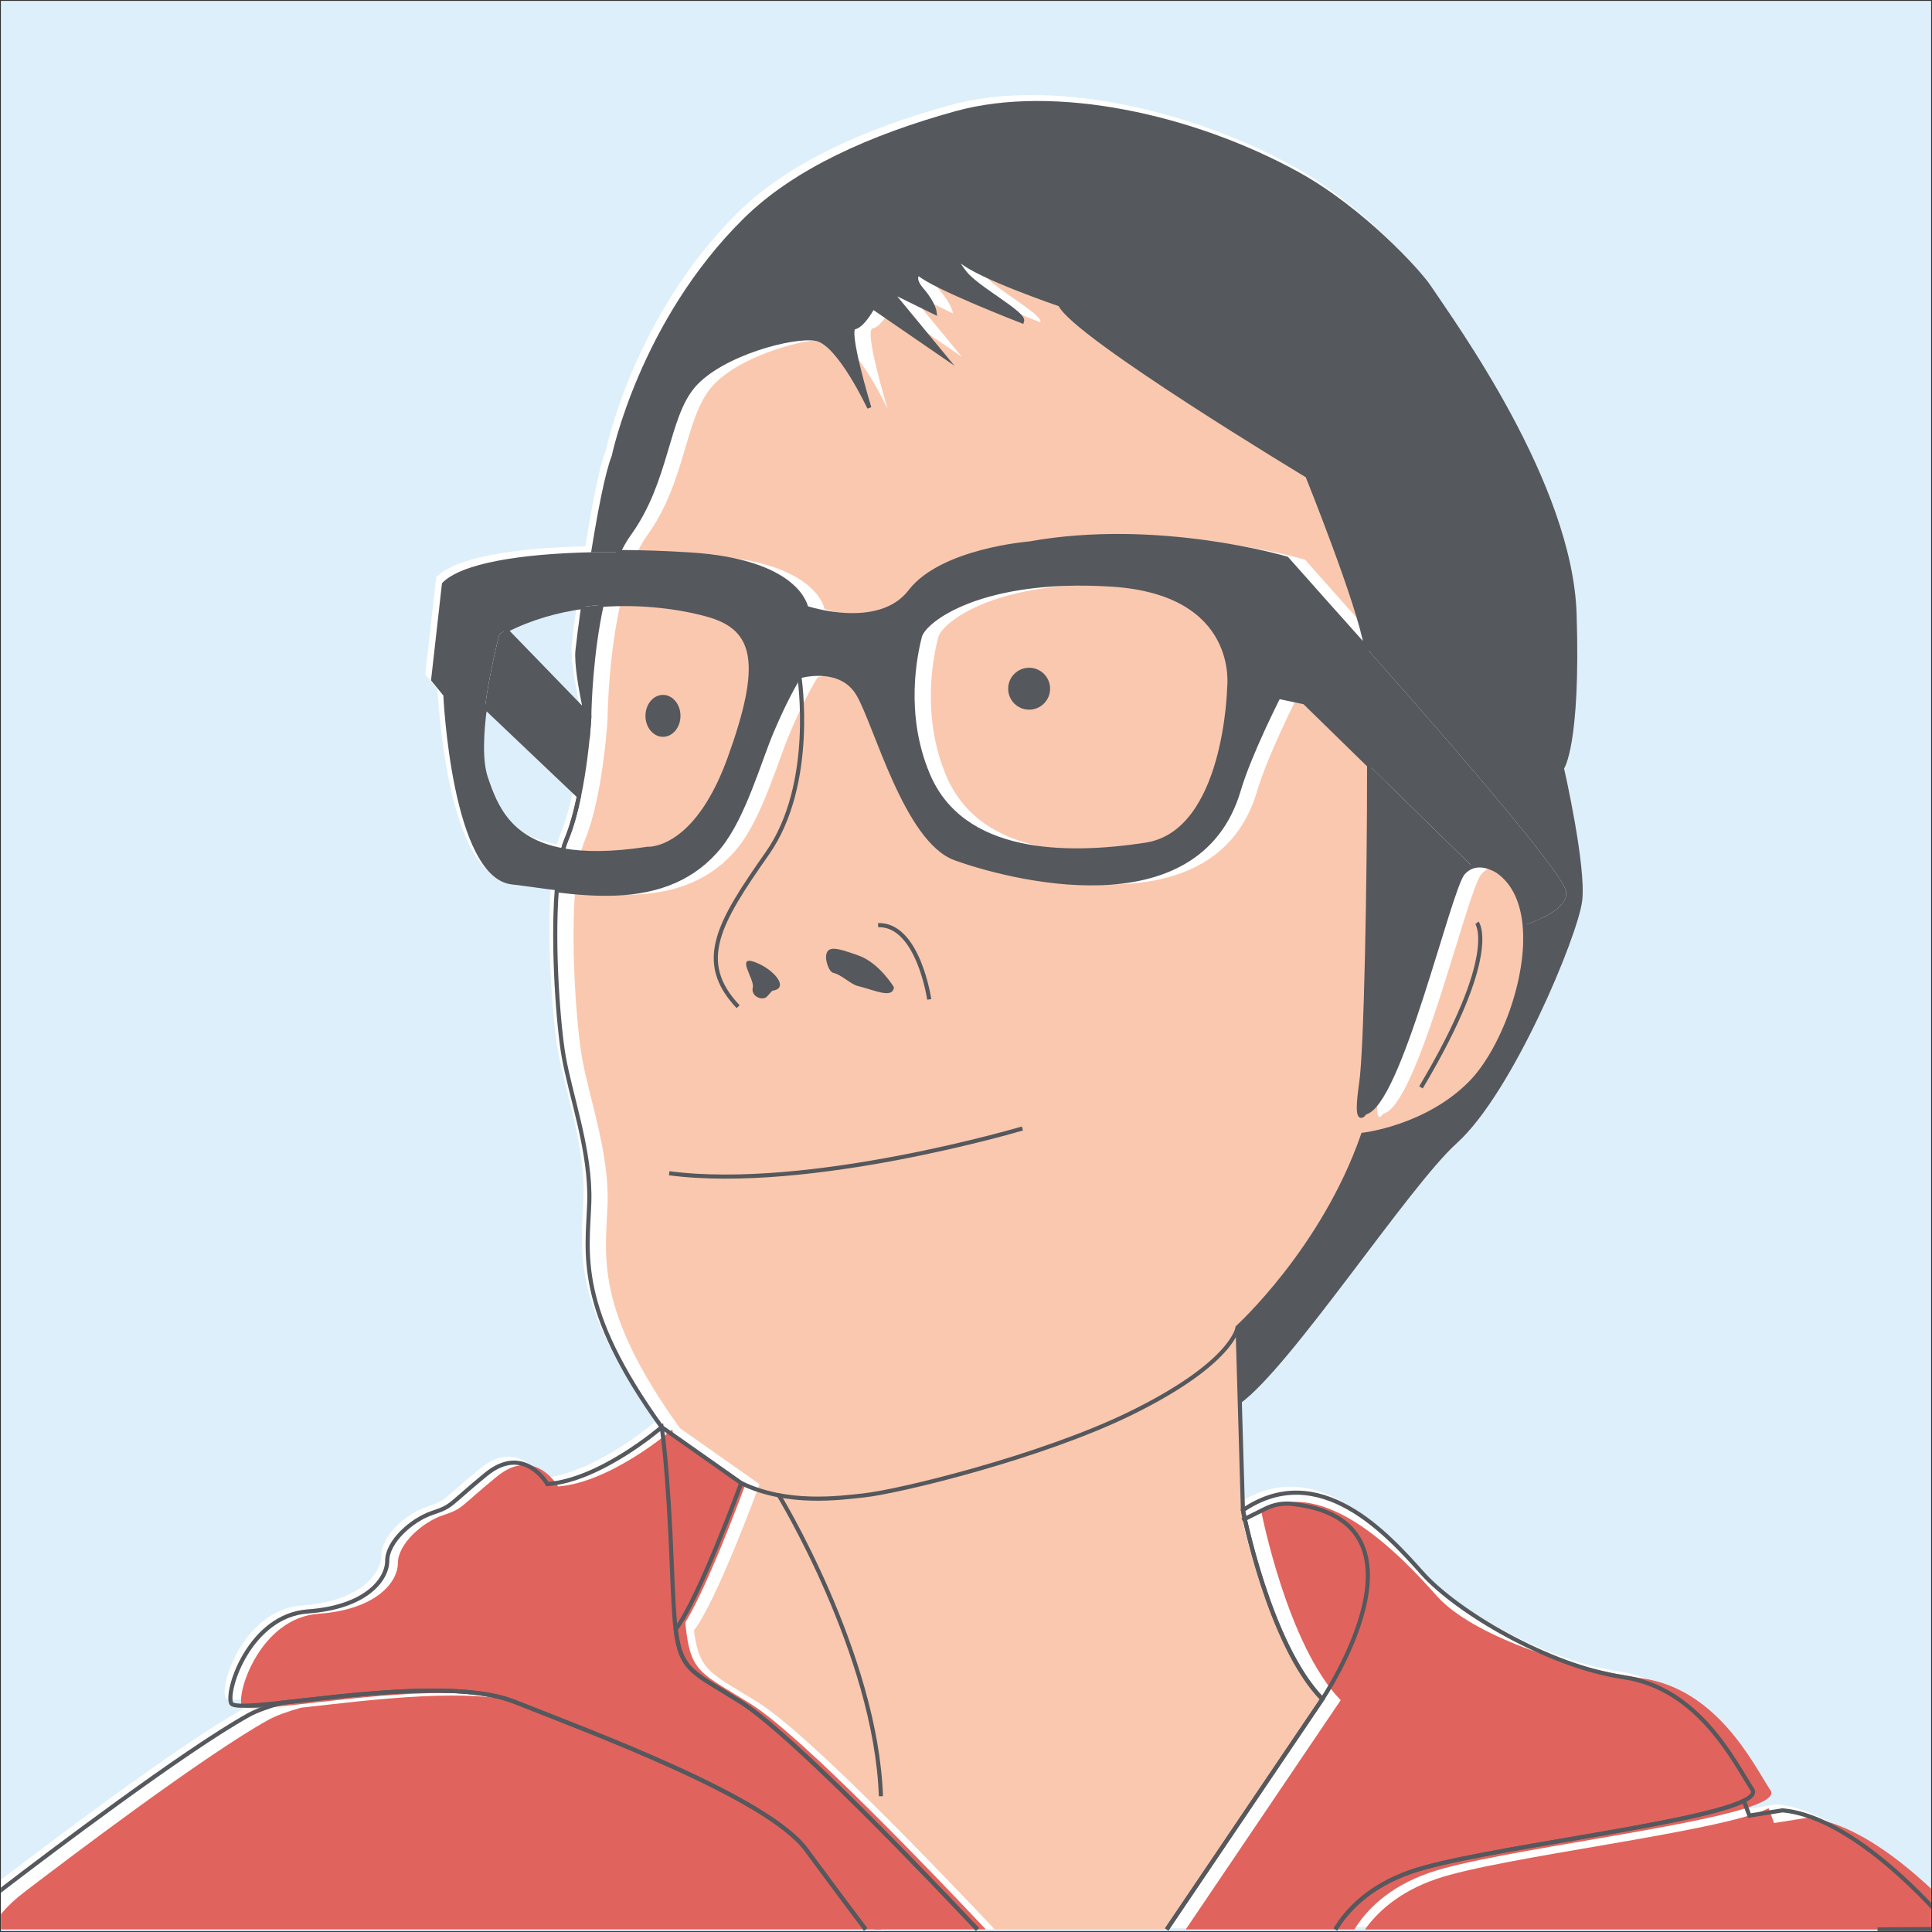 <?xml version="1.0" encoding="utf-8"?>
<!-- Generator: Adobe Illustrator 24.0.3, SVG Export Plug-In . SVG Version: 6.00 Build 0)  -->
<svg version="1.1" id="Layer_1" xmlns="http://www.w3.org/2000/svg" xmlns:xlink="http://www.w3.org/1999/xlink" x="0px" y="0px"
	 viewBox="0 0 800 800" style="enable-background:new 0 0 800 800;" xml:space="preserve">
<rect x="0" y="0" width="800" height="800" fill="#333333" stroke="none"/>
<style type="text/css">
	.st0{clip-path:url(#SVGID_2_);fill:#F6C65D;}
	.st1{clip-path:url(#SVGID_2_);}
	.st2{fill:none;stroke:#55585C;stroke-width:1.709;stroke-miterlimit:10;}
	.st3{fill:#FFFFFF;}
	.st4{fill:#245486;}
	.st5{fill:#D2956C;}
	.st6{fill:#55585C;}
	.st7{clip-path:url(#SVGID_4_);fill:#E1635D;}
	.st8{clip-path:url(#SVGID_4_);}
	.st9{fill:#806A57;}
	.st10{fill:#F9E3D9;}
	.st11{clip-path:url(#SVGID_4_);fill:#FFFFFF;}
	.st12{clip-path:url(#SVGID_6_);fill:#DDEFFA;}
	.st13{clip-path:url(#SVGID_6_);}
	.st14{fill:#E1635D;}
	.st15{fill:#FAC8AF;}
	.st16{fill:none;}
	.st17{clip-path:url(#SVGID_8_);fill:#488FBA;}
	.st18{clip-path:url(#SVGID_8_);}
	.st19{fill:#B19465;}
	.st20{fill:#FAD4CB;}
	.st21{clip-path:url(#SVGID_10_);fill:#60A675;}
	.st22{clip-path:url(#SVGID_10_);}
	.st23{fill:#E1A27B;}
</style>
<g>
	<defs>
		<rect id="SVGID_5_" x="0.36" y="0.36" width="799.28" height="799.28"/>
	</defs>
	<clipPath id="SVGID_2_">
		<use xlink:href="#SVGID_5_"  style="overflow:visible;"/>
	</clipPath>
	<rect x="0.36" y="0.36" style="clip-path:url(#SVGID_2_);fill:#DDEFFA;" width="799.28" height="799.28"/>
	<g class="st1">
		<g>
			<g>
				<path class="st3" d="M277.4,672.24c9.82-12.99,27.14-60.59,27.14-60.59l-32.93-23.17c0,0,2.57,15.09,4.27,58.74
					C276.31,658.34,276.67,666.29,277.4,672.24z"/>
				<path class="st3" d="M549.73,797.97l256.05-1.71c0,0-37.56-46.22-70.06-49.11L722,749.32l-2.27-6.13
					c-19.7,9.89-110.8,20.03-137.71,29.33C563.05,779.07,553.95,790.23,549.73,797.97z"/>
				<path class="st3" d="M357.89,798.94c-5.19-6.89-15.4-20.49-26.45-35.49c-15.87-21.54-87.87-48.19-120.76-61.23
					c-22.84-9.06-69.46-2.53-96.58,0.41c-5.76,1.64-10.41,3.33-13.52,5.06C73.85,722.54,16.42,766.1-0.41,778.98
					c-11.45,8.76-14.65,16.14-15.53,19.96H357.89z"/>
				<path class="st3" d="M114.1,702.63c27.12-2.94,73.74-9.47,96.58-0.41c32.88,13.04,104.88,39.69,120.76,61.23
					c11.05,15,21.26,28.6,26.45,35.49h46.77c-17-18.14-78.08-82.63-100.44-96.72c-19.44-12.25-24.7-12.55-26.83-29.98
					c-0.73-5.95-1.09-13.9-1.52-25.02c-1.7-43.65-4.27-58.74-4.27-58.74s-25.21,21.89-47.32,23.59c0,0-9.64-17.01-25.51-3.97
					s-13.61,13.04-22.11,15.87c-8.5,2.83-18.71,11.91-18.71,19.84s-9.07,19.28-32.88,20.98c-23.81,1.7-34.02,32.32-31.75,37.98
					C94.01,704.52,102.17,703.92,114.1,702.63z"/>
				<path class="st3" d="M723.19,738.5c-7.37-11.34-22.11-41.95-53.29-46.49c-31.18-4.54-69.17-27.21-83.34-43.09
					c-14.17-15.87-42.53-47.59-74.27-26.06c0,0,10.78,55.54,32.89,78.22l-65.78,97.36l70.34-0.47c4.23-7.74,13.32-18.9,32.29-25.45
					c26.91-9.3,118.01-19.44,137.71-29.33C722.85,741.62,724.19,740.05,723.19,738.5z"/>
				<path class="st3" d="M241.37,298.18c-0.42-1.81-0.86-3.75-1.29-5.76l-32.86-33.9c-0.93,0.48-1.86,0.97-2.78,1.49
					c0,0-3.92,14.7-6,30.28l38.9,36.96C239.76,315.61,240.92,303.81,241.37,298.18z"/>
				<path class="st3" d="M253.77,226.12c1.29-2.72,2.72-5.23,4.3-7.42c16.09-22.31,15.36-48.28,26.7-61.45
					c11.34-13.17,41.33-21.21,50.84-19.39c9.51,1.83,21.95,28.53,21.95,28.53s-9.88-32.55-6.22-33.28c3.66-0.73,7.68-8.41,7.68-8.41
					l29.26,20.12l-22.31-27.07l18.65,9.14c0,0-0.37-3.66-5.12-9.14c-4.75-5.49-1.46-6.95-1.46-6.95
					c5.85,5.49,42.79,19.75,42.79,19.75c1.1-3.29-18.65-13.53-23.77-20.12c-5.12-6.58-1.83-5.12-1.83-5.12
					c6.95,6.58,41.33,18.29,41.33,18.29c5.85,12.8,102.41,70.96,102.41,70.96s21.66,53.62,24.38,71.28
					c26.96,30.4,81.44,92.66,82.72,100.76c1.01,6.37-8.88,11.15-17.14,13.99c2.13,22.21-9.44,52.13-22.3,65.25
					c-18.29,18.65-44.62,21.58-44.62,21.58c-16.46,47.55-51.94,79.74-51.94,79.74l0.92,31.64c21.03-15.01,69.91-89.96,89.87-107.92
					c23.07-20.76,50.17-85.92,51.9-100.34c1.73-14.42-7.5-54.78-7.5-54.78s6.92-9.8,5.19-64.01
					c-1.73-54.21-50.17-120.52-60.55-136.09c-4-6.01-27.53-32.01-54.67-46.93c-43.22-23.77-100.73-36.55-141.98-25.15
					c-34.97,9.67-66.77,23.76-87.7,44.42c-43.11,42.54-54.64,98.33-54.64,98.33c-2.74,6.86-5.89,23.43-8.53,39.91
					C246.12,226.13,249.92,226.1,253.77,226.12z"/>
				<path class="st3" d="M561.29,445.84c-2.93,19.75,1.46,12.44,1.46,12.44c14.26-2.93,34.75-92.17,40.6-99.12
					c1.23-1.46,2.59-2.32,3.98-2.79l-42.79-41.84C564.57,363.33,563.27,432.52,561.29,445.84z"/>
				<path class="st3" d="M331.43,249.24c0,0,30.05,10.2,43.09-6.8s49.32-19.84,49.32-19.84c53.29-9.64,106.58,6.24,106.58,6.24
					l18.14,20.41c0,0,5.9,6.56,14.8,16.59c-2.73-17.66-24.38-71.28-24.38-71.28s-96.56-58.16-102.41-70.96
					c0,0-34.38-11.7-41.33-18.29c0,0-3.29-1.46,1.83,5.12c5.12,6.58,24.87,16.83,23.77,20.12c0,0-36.94-14.26-42.79-19.75
					c0,0-3.29,1.46,1.46,6.95c4.75,5.49,5.12,9.14,5.12,9.14l-18.65-9.14l22.31,27.07l-29.26-20.12c0,0-4.02,7.68-7.68,8.41
					c-3.66,0.73,6.22,33.28,6.22,33.28s-12.44-26.7-21.95-28.53c-9.51-1.83-39.5,6.22-50.84,19.39
					c-11.34,13.17-10.61,39.14-26.7,61.45c-1.58,2.19-3.01,4.7-4.3,7.42c9.61,0.04,19.55,0.39,29.47,1.01
					C328.6,229.96,331.43,249.24,331.43,249.24z"/>
				<path class="st3" d="M241.61,495.58c-0.73,21.21-5.85,43.16,29.99,92.9l32.93,23.17c0,0-17.31,47.59-27.14,60.59
					c2.13,17.42,7.39,17.72,26.83,29.98c22.35,14.09,83.44,78.58,100.44,96.72h0.42l74.3-0.5l65.78-97.36
					c-22.11-22.68-32.89-78.22-32.89-78.22L511,578.79l-0.92-31.64c0,0,35.48-32.19,51.94-79.74c0,0,26.33-2.93,44.62-21.58
					c12.86-13.12,24.43-43.04,22.3-65.25c-0.9-9.38-4.23-17.39-10.96-22.17c0,0-5.47-3.85-10.65-2.06
					c-1.38,0.48-2.74,1.33-3.98,2.79c-5.85,6.95-26.33,96.2-40.6,99.12c0,0-4.39,7.32-1.46-12.44c1.97-13.32,3.28-82.5,3.25-131.33
					l-26.75-26.15l-10.77-2.27c0,0-12.09,23.76-16.44,38.55c-17.01,57.83-96.95,35.72-117.36,28.35
					c-20.41-7.37-32.88-55.56-40.25-68.03c-7.37-12.47-24.38-7.37-24.38-7.37s-4.68,7.04-11.34,22.68
					c-5.22,12.26-11.58,35.17-21.54,47.62c-5.4,6.75-11.7,11.32-18.5,14.37c-15.33,6.87-33.19,5.89-49.06,3.95
					c-1.83,23.72,0.7,56.32,2.85,68.66C233.93,451.69,242.34,474.36,241.61,495.58z"/>
				<path class="st3" d="M646.08,366.59c-1.28-8.1-55.76-70.36-82.72-100.76c-8.89-10.03-14.8-16.59-14.8-16.59l-18.14-20.41
					c0,0-53.29-15.87-106.58-6.24c0,0-36.28,2.83-49.32,19.84s-43.09,6.8-43.09,6.8s-2.83-19.28-48.19-22.11
					c-9.92-0.62-19.87-0.97-29.47-1.01c-3.86-0.02-7.65,0.02-11.37,0.1c-29.41,0.67-53.91,4.56-61.77,12.81l-4.54,40.25l5.1,6.24
					c0,0,3.4,75.4,28.35,78.24c5.62,0.64,11.94,1.62,18.61,2.44c15.87,1.95,33.74,2.92,49.06-3.95c6.8-3.05,13.1-7.62,18.5-14.37
					c9.96-12.45,16.33-35.36,21.54-47.62c6.66-15.64,11.34-22.68,11.34-22.68s17.01-5.1,24.38,7.37
					c7.37,12.47,19.84,60.66,40.25,68.03c20.41,7.37,100.35,29.48,117.36-28.35c4.35-14.8,16.44-38.55,16.44-38.55l10.77,2.27
					l26.74,26.15l42.79,41.84c5.18-1.79,10.65,2.06,10.65,2.06c6.73,4.78,10.06,12.79,10.96,22.17
					C637.2,377.74,647.09,372.96,646.08,366.59z M299.68,311.6c-10.77,29.73-24.81,35.88-30.93,37.12c-1.93,0.39-3.09,0.3-3.09,0.3
					c-14.87,2.26-26.23,2.22-35.01,0.61c-22.03-4.04-27.83-17.93-31.89-30.09c-2.34-7.01-1.78-18.34-0.33-29.25
					c2.08-15.57,6-30.28,6-30.28c0.92-0.51,1.85-1.01,2.78-1.49c10.2-5.2,21.1-8.22,31.82-9.71c2.58-0.36,5.15-0.62,7.69-0.81
					c16.89-1.26,32.75,0.98,43.88,4.07C311.02,257.74,313.86,272.48,299.68,311.6z M506.62,282.12c0,0-1.13,60.1-34.58,65.2
					s-75.97,4.54-90.14-28.91c-10.79-25.46-5.1-50.46-3.4-57.26c1.7-6.8,25.51-24.95,79.37-21.54
					C511.72,243,506.62,282.12,506.62,282.12z"/>
				<path class="st3" d="M240.08,292.42l1.54,1.59c0.07-4.22,0.67-25.7,5.11-46.01c-2.54,0.19-5.11,0.45-7.69,0.81
					c-1.14,8.29-1.97,14.95-2.29,18C236.18,272.26,238.07,283.06,240.08,292.42z"/>
				<path class="st3" d="M472.03,347.32c33.45-5.1,34.58-65.2,34.58-65.2s5.1-39.12-48.76-42.52c-53.86-3.4-77.67,14.74-79.37,21.54
					c-1.7,6.8-7.38,31.8,3.4,57.26C396.06,351.85,438.58,352.42,472.03,347.32z"/>
				<path class="st3" d="M241.37,298.18c0.17-2.14,0.24-3.4,0.24-3.4s0-0.28,0.01-0.76l-1.54-1.59
					C240.51,294.43,240.95,296.37,241.37,298.18z"/>
				<path class="st3" d="M290.61,252.07c-11.13-3.09-26.99-5.33-43.88-4.07c-4.44,20.31-5.04,41.79-5.11,46.01
					c-0.01,0.48-0.01,0.76-0.01,0.76s-0.07,1.26-0.24,3.4c-0.45,5.63-1.61,17.44-4.02,29.07c-1.33,6.42-3.05,12.78-5.24,18.01
					c-0.54,1.28-1.02,2.76-1.45,4.37c8.79,1.61,20.14,1.66,35.01-0.61c0,0,1.15,0.09,3.09-0.3c6.12-1.24,20.16-7.39,30.93-37.12
					C313.86,272.48,311.02,257.74,290.61,252.07z"/>
			</g>
			<g>
				<path class="st14" d="M281.54,675.15c9.82-12.99,27.14-60.59,27.14-60.59l-32.93-23.17c0,0,2.57,15.09,4.27,58.74
					C280.46,661.25,280.82,669.2,281.54,675.15z"/>
				<path class="st14" d="M815.94,798.94c-8.82-10.14-40.03-43.78-67.61-46.23l-13.72,2.17l-2.27-6.13
					c-19.7,9.89-110.8,20.03-137.71,29.33c-15.46,5.34-24.37,13.75-29.42,20.87H815.94z"/>
				<path class="st14" d="M365,798.94c-5.63-7.5-14.07-18.78-23.07-30.99c-15.87-21.54-87.87-48.19-120.76-61.23
					c-22.84-9.06-69.46-2.53-96.58,0.41c-5.76,1.64-10.41,3.33-13.52,5.06c-26.73,14.85-84.16,58.41-100.99,71.28
					c-7.91,6.05-11.89,11.45-13.88,15.47H365z"/>
				<path class="st14" d="M120.89,706.07c27.12-2.94,73.74-9.47,96.58-0.41c32.88,13.04,104.88,39.69,120.76,61.23
					c9.44,12.81,18.25,24.58,23.87,32.05h46.13c-20.42-21.7-76.09-79.97-97.21-93.28c-19.44-12.25-24.7-12.55-26.83-29.98
					c-0.73-5.95-1.09-13.9-1.52-25.02c-1.7-43.65-4.27-58.74-4.27-58.74s-25.21,21.89-47.32,23.59c0,0-9.64-17.01-25.51-3.97
					s-13.61,13.04-22.11,15.87c-8.5,2.83-18.71,11.91-18.71,19.84s-9.07,19.28-32.88,20.98c-23.81,1.7-34.02,32.32-31.75,37.98
					C100.81,707.96,108.97,707.36,120.89,706.07z"/>
				<path class="st14" d="M490.98,798.94h69.85c4.64-7.58,13.72-17.49,31.16-23.51c26.91-9.3,118.01-19.44,137.71-29.33
					c3.13-1.57,4.47-3.13,3.46-4.68c-7.37-11.34-22.11-41.95-53.29-46.49c-31.18-4.54-70.59-18.05-84.76-33.92
					c-14.17-15.87-46.53-50.76-72.85-35.23c0,0,10.78,55.54,32.89,78.22L490.98,798.94z"/>
				<path class="st15" d="M341.4,252.15c0,0,30.05,10.2,43.09-6.8s49.32-19.84,49.32-19.84c53.29-9.64,106.58,6.24,106.58,6.24
					l18.14,20.41c0,0,5.9,6.56,14.8,16.59c-2.73-17.66-24.38-71.28-24.38-71.28s-96.56-58.16-102.41-70.96
					c0,0-34.38-11.7-41.33-18.29c0,0-3.29-1.46,1.83,5.12s24.87,16.83,23.77,20.12c0,0-36.94-14.26-42.79-19.75
					c0,0-3.29,1.46,1.46,6.95c4.75,5.49,5.12,9.14,5.12,9.14l-18.65-9.14l22.31,27.07l-29.26-20.12c0,0-4.02,7.68-7.68,8.41
					c-3.66,0.73,6.22,33.28,6.22,33.28s-12.44-26.7-21.95-28.53c-9.51-1.83-39.5,6.22-50.84,19.39
					c-11.34,13.17-10.61,39.14-26.7,61.45c-1.58,2.19-3.01,4.7-4.3,7.42c9.61,0.04,19.55,0.39,29.47,1.01
					C338.56,232.87,341.4,252.15,341.4,252.15z"/>
				<path class="st15" d="M251.58,498.49c-0.73,21.21-5.85,43.16,29.99,92.9l32.93,23.17c0,0-17.31,47.59-27.14,60.59
					c2.13,17.42,7.39,17.72,26.83,29.98c21.3,13.43,77.71,72.56,97.71,93.81h71.21l64.45-95.39
					c-22.11-22.68-33.11-74.08-33.11-74.08l-0.24-50.42l5.85-28.99c0,0,35.48-32.19,51.94-79.74c0,0,26.33-2.93,44.62-21.58
					c12.86-13.12,24.43-43.04,22.3-65.25c-0.9-9.38-4.23-17.39-10.96-22.17c0,0-5.47-3.85-10.65-2.06
					c-1.38,0.48-2.74,1.33-3.98,2.79c-5.85,6.95-26.33,96.2-40.6,99.12c0,0-4.39,7.32-1.46-12.44c1.97-13.32,3.28-82.5,3.25-131.33
					l-26.75-26.15L536.99,289c0,0-12.09,23.76-16.44,38.55c-17.01,57.83-96.95,35.72-117.36,28.35
					c-20.41-7.37-32.88-55.56-40.25-68.03c-7.37-12.47-24.38-7.37-24.38-7.37s-4.68,7.04-11.34,22.68
					c-5.22,12.26-11.58,35.17-21.54,47.62c-5.4,6.75-11.7,11.32-18.5,14.37c-15.33,6.87-33.19,5.89-49.06,3.95
					c-1.83,23.72,0.7,56.32,2.85,68.66C243.9,454.6,252.31,477.27,251.58,498.49z"/>
				<path class="st15" d="M482,350.23c33.45-5.1,34.58-65.2,34.58-65.2s5.1-39.12-48.76-42.52c-53.86-3.4-77.67,14.74-79.37,21.54
					c-1.7,6.8-7.38,31.8,3.4,57.26C406.03,354.76,448.55,355.33,482,350.23z"/>
				<path class="st15" d="M300.58,254.98c-11.13-3.09-26.99-5.33-43.88-4.07c-4.44,20.31-5.04,41.79-5.11,46.01
					c-0.01,0.48-0.01,0.76-0.01,0.76s-0.07,1.26-0.24,3.4c-0.45,5.63-1.61,17.44-4.02,29.07c-1.33,6.42-3.05,12.78-5.24,18.01
					c-0.54,1.28-1.02,2.76-1.45,4.37c8.79,1.61,20.14,1.66,35.01-0.61c0,0,1.15,0.09,3.09-0.3c6.12-1.24,20.16-7.39,30.93-37.12
					C323.82,275.39,320.99,260.65,300.58,254.98z"/>
			</g>
			<g>
				<path class="st16" d="M279.78,674.71c9.82-12.99,27.14-60.59,27.14-60.59l-32.93-23.17c0,0,2.57,15.09,4.27,58.74
					C278.69,660.81,279.06,668.76,279.78,674.71z"/>
				<path class="st2" d="M777.46,798.94l30.7-0.2c0,0-37.56-46.22-70.06-49.11l-13.72,2.17l-2.27-6.13
					c-19.7,9.89-110.8,20.03-137.71,29.33c-17.77,6.14-26.88,16.32-31.43,23.95"/>
				<path class="st2" d="M358.42,798.94c-5.56-7.39-14.75-19.66-24.6-33.02c-15.87-21.54-87.87-48.19-120.76-61.23
					c-22.84-9.06-69.46-2.53-96.58,0.41c-5.76,1.64-10.41,3.33-13.52,5.06c-26.73,14.85-84.16,58.41-100.99,71.28
					c-9.34,7.14-13.19,13.37-14.77,17.49"/>
				<path class="st2" d="M404.73,798.94c-19.62-20.87-76.68-80.73-98.12-94.25c-19.44-12.25-24.7-12.55-26.83-29.98
					c-0.73-5.95-1.09-13.9-1.52-25.02c-1.7-43.65-4.27-58.74-4.27-58.74s-25.21,21.89-47.32,23.59c0,0-9.64-17.01-25.51-3.97
					s-13.61,13.04-22.11,15.87c-8.5,2.83-18.71,11.91-18.71,19.84c0,7.94-9.07,19.28-32.88,20.98
					c-23.81,1.7-34.02,32.32-31.75,37.98c0.69,1.73,8.85,1.13,20.78-0.16c27.12-2.94,73.74-9.47,96.58-0.41
					c32.88,13.04,104.88,39.69,120.76,61.23c9.85,13.37,19.04,25.63,24.6,33.02"/>
				<path class="st2" d="M552.97,798.94c4.55-7.63,13.66-17.81,31.43-23.95c26.91-9.3,118.01-19.44,137.71-29.33
					c3.13-1.57,4.47-3.13,3.46-4.68c-7.37-11.34-22.11-41.95-53.29-46.49c-31.18-4.54-69.17-27.21-83.34-43.09
					c-14.17-15.87-42.53-47.59-74.27-26.06c0,0,10.78,55.54,32.89,78.22l-64.45,95.39"/>
				<path class="st2" d="M239.73,329.71l-38.9-36.96c-1.46,10.91-2.01,22.25,0.33,29.25c4.05,12.16,9.85,26.05,31.89,30.09
					c0.43-1.61,0.91-3.09,1.45-4.37C236.69,342.49,238.4,336.13,239.73,329.71z"/>
				<path class="st2" d="M239.14,269.28c0.32-3.05,1.14-9.71,2.29-18c-10.72,1.49-21.62,4.51-31.82,9.71l32.86,33.9
					C240.46,285.53,238.57,274.73,239.14,269.28z"/>
				<path class="st6" d="M243.76,300.64c-0.42-1.81-0.86-3.75-1.29-5.76l-32.86-33.9c-0.93,0.48-1.86,0.97-2.78,1.49
					c0,0-3.92,14.7-6,30.28l38.9,36.96C242.15,318.08,243.3,306.27,243.76,300.64z"/>
				<path class="st6" d="M256.16,228.58c1.29-2.72,2.72-5.23,4.3-7.42c16.09-22.31,15.36-48.28,26.7-61.45
					c11.34-13.17,41.33-21.21,50.84-19.39c9.51,1.83,21.95,28.53,21.95,28.53s-9.88-32.55-6.22-33.28c3.66-0.73,7.68-8.41,7.68-8.41
					l29.26,20.12l-22.31-27.07l18.65,9.14c0,0-0.37-3.66-5.12-9.14c-4.75-5.49-1.46-6.95-1.46-6.95
					c5.85,5.49,42.79,19.75,42.79,19.75c1.1-3.29-18.65-13.53-23.77-20.12c-5.12-6.58-1.83-5.12-1.83-5.12
					c6.95,6.58,41.33,18.29,41.33,18.29c5.85,12.8,102.41,70.96,102.41,70.96s21.66,53.62,24.38,71.28
					c26.96,30.4,81.44,92.66,82.72,100.76c1.01,6.37-8.88,11.15-17.14,13.99c2.13,22.21-9.44,52.13-22.3,65.25
					c-18.29,18.65-44.62,21.58-44.62,21.58c-16.46,47.55-51.94,79.74-51.94,79.74l0.92,31.64c21.03-15.01,69.91-89.96,89.87-107.92
					c23.07-20.76,50.17-85.92,51.9-100.34c1.73-14.42-7.5-54.78-7.5-54.78s6.92-9.8,5.19-64.01
					c-1.73-54.21-50.17-120.52-60.55-136.09c-4-6.01-27.53-32.01-54.67-46.93c-43.22-23.77-100.73-36.55-141.98-25.15
					c-34.97,9.67-66.77,23.76-87.7,44.42c-43.11,42.54-54.64,98.33-54.64,98.33c-2.74,6.86-5.89,23.43-8.53,39.91
					C248.51,228.6,252.3,228.57,256.16,228.58z"/>
				<path class="st6" d="M563.68,448.3c-2.93,19.75,1.46,12.44,1.46,12.44c14.26-2.93,34.75-92.17,40.6-99.12
					c1.23-1.46,2.59-2.32,3.98-2.79l-42.79-41.84C566.96,365.8,565.65,434.98,563.68,448.3z"/>
				<path class="st2" d="M333.82,251.7c0,0,30.05,10.2,43.09-6.8c13.04-17.01,49.32-19.84,49.32-19.84
					c53.29-9.64,106.58,6.24,106.58,6.24l18.14,20.41c0,0,5.9,6.56,14.8,16.59c-2.73-17.66-24.38-71.28-24.38-71.28
					s-96.56-58.16-102.41-70.96c0,0-34.38-11.7-41.33-18.29c0,0-3.29-1.46,1.83,5.12c5.12,6.58,24.87,16.83,23.77,20.12
					c0,0-36.94-14.26-42.79-19.75c0,0-3.29,1.46,1.46,6.95c4.75,5.49,5.12,9.14,5.12,9.14l-18.65-9.14l22.31,27.07l-29.26-20.12
					c0,0-4.02,7.68-7.68,8.41c-3.66,0.73,6.22,33.28,6.22,33.28s-12.44-26.7-21.95-28.53c-9.51-1.83-39.5,6.22-50.84,19.39
					c-11.34,13.17-10.61,39.14-26.7,61.45c-1.58,2.19-3.01,4.7-4.3,7.42c9.61,0.04,19.55,0.39,29.47,1.01
					C330.99,232.43,333.82,251.7,333.82,251.7z"/>
				<path class="st2" d="M483.11,798.94l64.45-95.39c-22.11-22.68-32.89-78.22-32.89-78.22l-1.28-44.07l-0.92-31.64
					c0,0,35.48-32.19,51.94-79.74c0,0,26.33-2.93,44.62-21.58c12.86-13.12,24.43-43.04,22.3-65.25c-0.9-9.38-4.23-17.39-10.96-22.17
					c0,0-5.47-3.85-10.65-2.06c-1.38,0.48-2.74,1.33-3.98,2.79c-5.85,6.95-26.33,96.2-40.6,99.12c0,0-4.39,7.32-1.46-12.44
					c1.97-13.32,3.28-82.5,3.25-131.33l-26.75-26.15l-10.77-2.27c0,0-12.09,23.76-16.44,38.55
					c-17.01,57.83-96.95,35.72-117.36,28.35c-20.41-7.37-32.88-55.56-40.25-68.03c-7.37-12.47-24.38-7.37-24.38-7.37
					s-4.68,7.04-11.34,22.68c-5.22,12.26-11.58,35.17-21.54,47.62c-5.4,6.75-11.7,11.32-18.5,14.37
					c-15.33,6.87-33.19,5.89-49.06,3.95c-1.83,23.72,0.7,56.32,2.85,68.66c2.93,16.83,11.34,39.5,10.61,60.72
					c-0.73,21.21-5.85,43.16,29.99,92.9l32.93,23.17c0,0-17.31,47.59-27.14,60.59c2.13,17.42,7.39,17.72,26.83,29.98
					c21.44,13.52,78.5,73.39,98.12,94.25"/>
				<path class="st6" d="M648.47,369.06c-1.28-8.1-55.76-70.36-82.72-100.76c-8.89-10.03-14.8-16.59-14.8-16.59l-18.14-20.41
					c0,0-53.29-15.87-106.58-6.24c0,0-36.28,2.83-49.32,19.84c-13.04,17.01-43.09,6.8-43.09,6.8s-2.83-19.28-48.19-22.11
					c-9.92-0.62-19.87-0.97-29.47-1.01c-3.86-0.02-7.65,0.02-11.37,0.1c-29.41,0.67-53.91,4.56-61.77,12.81l-4.54,40.25l5.1,6.24
					c0,0,3.4,75.4,28.35,78.24c5.62,0.64,11.94,1.62,18.61,2.44c15.87,1.95,33.74,2.92,49.06-3.95c6.8-3.05,13.1-7.62,18.5-14.37
					c9.96-12.45,16.33-35.36,21.54-47.62c6.66-15.64,11.34-22.68,11.34-22.68s17.01-5.1,24.38,7.37
					c7.37,12.47,19.84,60.66,40.25,68.03c20.41,7.37,100.35,29.48,117.36-28.35c4.35-14.8,16.44-38.55,16.44-38.55l10.77,2.27
					l26.74,26.15l42.79,41.84c5.18-1.79,10.65,2.06,10.65,2.06c6.73,4.78,10.06,12.79,10.96,22.17
					C639.59,380.21,649.47,375.43,648.47,369.06z M302.07,314.07c-10.77,29.73-24.81,35.88-30.93,37.12
					c-1.93,0.39-3.09,0.3-3.09,0.3c-14.87,2.26-26.23,2.22-35.01,0.61c-22.03-4.04-27.83-17.93-31.89-30.09
					c-2.34-7.01-1.78-18.34-0.33-29.25c2.08-15.57,6-30.28,6-30.28c0.92-0.51,1.85-1.01,2.78-1.49c10.2-5.2,21.1-8.22,31.82-9.71
					c2.58-0.36,5.15-0.62,7.69-0.81c16.89-1.26,32.75,0.98,43.88,4.07C313.41,260.21,316.25,274.95,302.07,314.07z M509,284.59
					c0,0-1.13,60.1-34.58,65.2c-33.45,5.1-75.97,4.54-90.14-28.91c-10.79-25.46-5.1-50.46-3.4-57.26
					c1.7-6.8,25.51-24.95,79.37-21.54C514.11,245.47,509,284.59,509,284.59z"/>
				<path class="st6" d="M242.47,294.89l1.54,1.59c0.07-4.22,0.67-25.7,5.11-46.01c-2.54,0.19-5.11,0.45-7.69,0.81
					c-1.14,8.29-1.97,14.95-2.29,18C238.57,274.73,240.46,285.53,242.47,294.89z"/>
				<path class="st2" d="M474.42,349.78c33.45-5.1,34.58-65.2,34.58-65.2s5.1-39.12-48.76-42.52c-53.86-3.4-77.67,14.74-79.37,21.54
					c-1.7,6.8-7.38,31.8,3.4,57.26C398.45,354.32,440.97,354.89,474.42,349.78z"/>
				<path class="st2" d="M243.76,300.64c0.17-2.14,0.24-3.4,0.24-3.4s0-0.28,0.01-0.76l-1.54-1.59
					C242.9,296.9,243.34,298.83,243.76,300.64z"/>
				<path class="st2" d="M293,254.54c-11.13-3.09-26.99-5.33-43.88-4.07c-4.44,20.31-5.04,41.79-5.11,46.01
					c-0.01,0.48-0.01,0.76-0.01,0.76s-0.07,1.26-0.24,3.4c-0.45,5.63-1.61,17.44-4.02,29.07c-1.33,6.42-3.05,12.78-5.24,18.01
					c-0.54,1.28-1.02,2.76-1.45,4.37c8.79,1.61,20.14,1.66,35.01-0.61c0,0,1.15,0.09,3.09-0.3c6.12-1.24,20.16-7.39,30.93-37.12
					C316.25,274.95,313.41,260.21,293,254.54z"/>
			</g>
			<path class="st2" d="M330.99,280.05c0,0,6.91,44.55-13.25,73.29c-20.16,28.73-29.74,44.87-12.1,63.52"/>
			<path class="st2" d="M384.78,413.83c0,0-4.54-31.25-21.17-30.75"/>
			<path class="st6" d="M370.16,408.79c0,0-6.05-10.08-14.62-13.11s-13.5-4.72-13.5,0.82c0,1.78,1.25,5.98,3.09,6.37
				c3.25,0.69,7.21,4.75,10.05,5.41C361.73,409.8,369.66,413.83,370.16,408.79z"/>
			<path class="st6" d="M319.83,410.22c0,0-0.32,0.22-2.12,2.32c-1.8,2.1-6.95,0.19-5.99-3.67c0.83-3.32-7.24-13.48,0.86-10.48
				C320.67,401.39,327.03,409.32,319.83,410.22z"/>
			<path class="st2" d="M423.36,467.28c0,0-88.11,26.15-146.26,18.54"/>
			<path class="st2" d="M611.58,382.12c0,0,9.83,12.64-23.18,68.14"/>
			<ellipse class="st6" cx="274.52" cy="296.42" rx="7.25" ry="8.68"/>
			<circle class="st6" cx="426.14" cy="285.18" r="8.68"/>
		</g>
		<path class="st2" d="M322.23,618.71c0,0,40.49,66.12,42.54,125.07"/>
		<path class="st2" d="M547.55,703.55c0,0,49.9-74.09-12.69-80.83c-3.78-0.41-7.6,0.34-11,2.04l-9.43,4.71"/>
		<path class="st2" d="M512.47,549.62c0,0-1.62,14.75-44.67,35.77c-36.69,17.91-95.41,32.27-110.2,33.83
			c-9.74,1.03-31.64,4.16-50.67-5.1"/>
	</g>
</g>
<g>
	<defs>
		<rect id="SVGID_9_" x="-819.64" y="0.36" width="799.28" height="799.28"/>
	</defs>
	<clipPath id="SVGID_4_">
		<use xlink:href="#SVGID_9_"  style="overflow:visible;"/>
	</clipPath>
	<g class="st8">
		<g>
			<path class="st3" d="M-167.45,800.28H56.22c-25.96-23.73-80.87-57.82-118.91-65.82c-43.62-9.18-123.53-62.73-142.32-75.61
				C-190.69,686.62-166.87,739.15-167.45,800.28z"/>
		</g>
		<g>
			<path class="st4" d="M49.7,800.28C21.2,777.9-24.32,751.47-57.23,744.54c-43.62-9.18-123.53-62.73-142.32-75.61
				c13.52,26.24,35.52,74.56,37.43,131.35H49.7z"/>
		</g>
		<g>
			<path class="st2" d="M56.22,800.28c-25.96-23.73-80.87-57.82-118.91-65.82c-43.62-9.18-123.53-62.73-142.32-75.61
				c14.31,27.78,38.13,80.3,37.56,141.44"/>
		</g>
	</g>
</g>
</svg>
